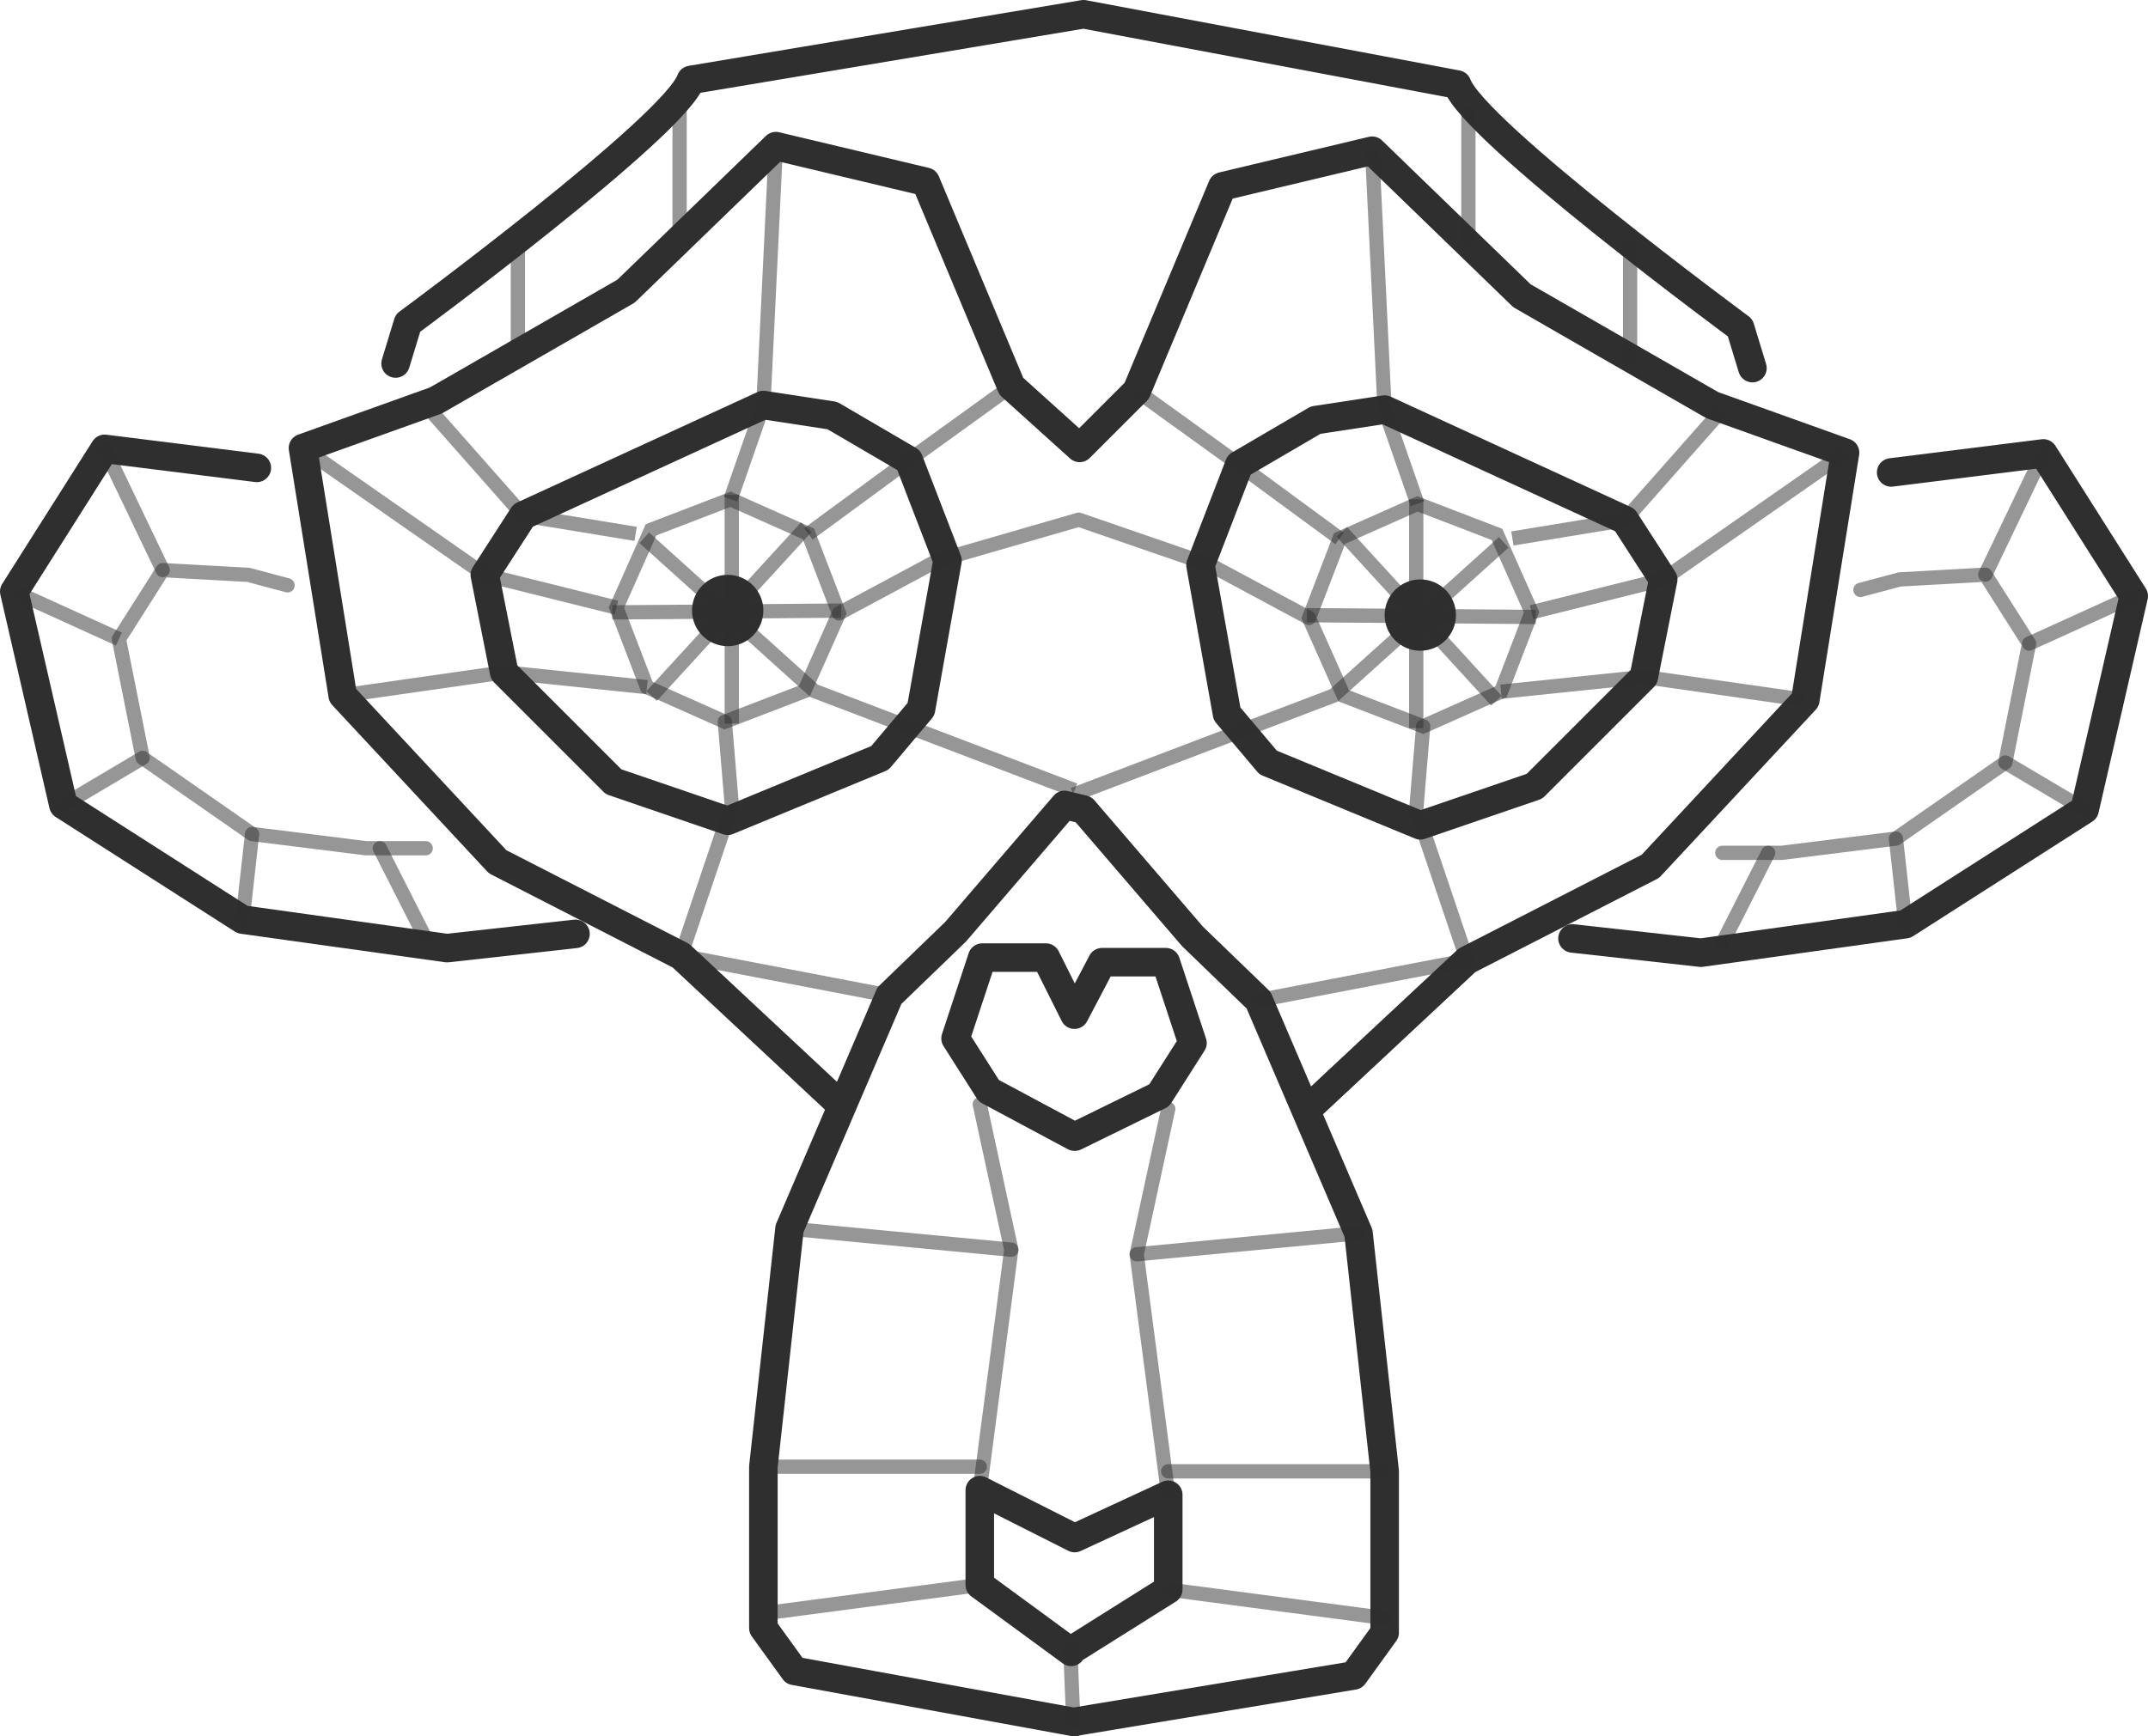 <svg xmlns="http://www.w3.org/2000/svg" width="451.625" height="365.179" viewBox="0 0 451.625 365.179">
  <g id="Group_155" data-name="Group 155" transform="translate(-578.685 -3012.903)">
    <circle id="Ellipse_87" data-name="Ellipse 87" cx="7.5" cy="7.5" r="7.5" transform="translate(724.185 3133.796)" fill="#2f2f2f"/>
    <line id="Line_221" data-name="Line 221" x1="32.5" y2="35.5" transform="translate(715.685 3123.796)" fill="none" stroke="#2f2f2f" stroke-miterlimit="10" stroke-width="3" opacity="0.5"/>
    <line id="Line_222" data-name="Line 222" y2="48.13" transform="translate(732.542 3116.946)" fill="none" stroke="#2f2f2f" stroke-miterlimit="10" stroke-width="3" opacity="0.5"/>
    <line id="Line_223" data-name="Line 223" y1="0.376" x2="48.129" transform="translate(707.416 3141.316)" fill="none" stroke="#2f2f2f" stroke-miterlimit="10" stroke-width="3" opacity="0.5"/>
    <path id="Path_331" data-name="Path 331" d="M4162.654,3125.182l-16.365-7.279-16.718,6.424-7.279,16.365,6.424,16.719,16.364,7.279,16.719-6.424,7.279-16.365Z" transform="translate(-3414)" fill="none" stroke="#2f2f2f" stroke-miterlimit="10" stroke-width="3" opacity="0.5"/>
    <path id="Path_332" data-name="Path 332" d="M4046.685,3111.3l-32-4-19,30,10.321,44.893,37.679,24.107,43,6,27-3" transform="translate(-3414)" fill="none" stroke="#2f2f2f" stroke-linecap="round" stroke-linejoin="round" stroke-width="6"/>
    <path id="Path_333" data-name="Path 333" d="M4053.145,3136l-8.245-2.2-18-1-9.214,14.5,5,25,23,16,24,3h12.5" transform="translate(-3414)" fill="none" stroke="#2f2f2f" stroke-linecap="round" stroke-linejoin="round" stroke-width="3" opacity="0.5"/>
    <path id="Path_334" data-name="Path 334" d="M4102.685,3121.3l50.5-23.214,14.5,2.214,16.072,9.393,8.143,21.107-5.571,31.25-8.643,10.25-32,13.214-24-8.214-23-23-4.071-20.5Z" transform="translate(-3414)" fill="none" stroke="#2f2f2f" stroke-linecap="round" stroke-linejoin="round" stroke-width="6"/>
    <path id="Path_335" data-name="Path 335" d="M4218.638,3179.082l-54.742-20.864L4128.144,3126" transform="translate(-3414)" fill="none" stroke="#2f2f2f" stroke-miterlimit="10" stroke-width="3" opacity="0.5"/>
    <path id="Path_336" data-name="Path 336" d="M4162.654,3125.182l21.1-15.493,21.556-15.554" transform="translate(-3414)" fill="none" stroke="#2f2f2f" stroke-miterlimit="10" stroke-width="3" opacity="0.5"/>
    <path id="Path_337" data-name="Path 337" d="M4146.29,3117.9l6.9-19.821,2.628-54.447" transform="translate(-3414)" fill="none" stroke="#2f2f2f" stroke-miterlimit="10" stroke-width="3" opacity="0.5"/>
    <path id="Path_338" data-name="Path 338" d="M4126.328,3125.182l-23.643-3.886-20.5-23.214" transform="translate(-3414)" fill="none" stroke="#2f2f2f" stroke-miterlimit="10" stroke-width="3" opacity="0.5"/>
    <path id="Path_339" data-name="Path 339" d="M4122.292,3140.692l-27.678-6.9-38.229-26.661" transform="translate(-3414)" fill="none" stroke="#2f2f2f" stroke-miterlimit="10" stroke-width="3" opacity="0.5"/>
    <path id="Path_340" data-name="Path 340" d="M4128.716,3157.41l-30.031-3.114-33.944,4.857" transform="translate(-3414)" fill="none" stroke="#2f2f2f" stroke-miterlimit="10" stroke-width="3" opacity="0.5"/>
    <line id="Line_224" data-name="Line 224" x2="43.837" y2="8.411" transform="translate(721.849 3213.885)" fill="none" stroke="#2f2f2f" stroke-linecap="round" stroke-linejoin="round" stroke-width="3" opacity="0.5"/>
    <path id="Path_341" data-name="Path 341" d="M4145.081,3164.69l1.462,17.5-10.694,31.7" transform="translate(-3414)" fill="none" stroke="#2f2f2f" stroke-linecap="round" stroke-linejoin="round" stroke-width="3" opacity="0.5"/>
    <line id="Line_225" data-name="Line 225" x1="12.214" y1="25.5" transform="translate(600.685 3107.296)" fill="none" stroke="#2f2f2f" stroke-linecap="round" stroke-linejoin="round" stroke-width="3" opacity="0.5"/>
    <line id="Line_226" data-name="Line 226" x1="22" y1="10" transform="translate(581.685 3137.296)" fill="none" stroke="#2f2f2f" stroke-miterlimit="10" stroke-width="3" opacity="0.5"/>
    <line id="Line_227" data-name="Line 227" x1="16.679" y2="9.893" transform="translate(592.007 3172.296)" fill="none" stroke="#2f2f2f" stroke-linecap="round" stroke-linejoin="round" stroke-width="3" opacity="0.5"/>
    <line id="Line_228" data-name="Line 228" x1="2" y2="18" transform="translate(629.685 3188.296)" fill="none" stroke="#2f2f2f" stroke-linecap="round" stroke-linejoin="round" stroke-width="3" opacity="0.5"/>
    <line id="Line_229" data-name="Line 229" x2="9.643" y2="19" transform="translate(658.542 3191.296)" fill="none" stroke="#2f2f2f" stroke-linecap="round" stroke-linejoin="round" stroke-width="3" opacity="0.5"/>
    <line id="Line_230" data-name="Line 230" y1="23.414" transform="translate(687.573 3063.796)" fill="none" stroke="#2f2f2f" stroke-linecap="round" stroke-linejoin="round" stroke-width="3" opacity="0.5"/>
    <line id="Line_231" data-name="Line 231" y1="26.414" transform="translate(721.573 3035.796)" fill="none" stroke="#2f2f2f" stroke-linecap="round" stroke-linejoin="round" stroke-width="3" opacity="0.5"/>
    <path id="Path_342" data-name="Path 342" d="M4198.685,3245.135l6.628,30.59-6.628,50.572" transform="translate(-3414)" fill="none" stroke="#2f2f2f" stroke-linecap="round" stroke-linejoin="round" stroke-width="3" opacity="0.5"/>
    <line id="Line_232" data-name="Line 232" x2="46.628" y2="4.429" transform="translate(744.685 3271.296)" fill="none" stroke="#2f2f2f" stroke-linecap="round" stroke-linejoin="round" stroke-width="3" opacity="0.5"/>
    <line id="Line_233" data-name="Line 233" x2="45.5" transform="translate(739.185 3321.368)" fill="none" stroke="#2f2f2f" stroke-linecap="round" stroke-linejoin="round" stroke-width="3" opacity="0.5"/>
    <line id="Line_234" data-name="Line 234" y1="6" x2="45.5" transform="translate(739.185 3346.225)" fill="none" stroke="#2f2f2f" stroke-linecap="round" stroke-linejoin="round" stroke-width="3" opacity="0.5"/>
    <circle id="Ellipse_88" data-name="Ellipse 88" cx="7.5" cy="7.5" r="7.5" transform="translate(869.81 3134.76)" fill="#2f2f2f"/>
    <line id="Line_235" data-name="Line 235" x2="32.5" y2="35.5" transform="translate(860.81 3124.76)" fill="none" stroke="#2f2f2f" stroke-miterlimit="10" stroke-width="3" opacity="0.5"/>
    <line id="Line_236" data-name="Line 236" y2="48.13" transform="translate(876.453 3117.91)" fill="none" stroke="#2f2f2f" stroke-miterlimit="10" stroke-width="3" opacity="0.5"/>
    <line id="Line_237" data-name="Line 237" x1="48.129" y1="0.376" transform="translate(853.451 3142.28)" fill="none" stroke="#2f2f2f" stroke-miterlimit="10" stroke-width="3" opacity="0.5"/>
    <path id="Path_343" data-name="Path 343" d="M4274.341,3126.146l16.364-7.279,16.719,6.424,7.279,16.365-6.424,16.719-16.365,7.279-16.718-6.424-7.279-16.365Z" transform="translate(-3414)" fill="none" stroke="#2f2f2f" stroke-miterlimit="10" stroke-width="3" opacity="0.5"/>
    <path id="Path_344" data-name="Path 344" d="M4267.683,3246.1l33.464-31.25,38.536-19.75,32.571-34.981,8.357-52.019-27.929-10-40-23-31.5-30.5-31.5,7.5-18,43-12,12-14.37-12.964-18-43-31.5-7.5-31.5,30.5-40,23-27.928,10,8.357,52.019,32.572,34.981,38.536,19.75,33.464,31.25" transform="translate(-3414)" fill="none" stroke="#2f2f2f" stroke-linecap="round" stroke-linejoin="round" stroke-width="6"/>
    <path id="Path_345" data-name="Path 345" d="M4361.139,3090.318l-2.589-8.494s-56-41.286-59.5-51.143L4220.5,3015.9l-82.551,13.814c-3.5,9.857-59.5,51.143-59.5,51.143l-2.589,8.494" transform="translate(-3414)" fill="none" stroke="#2f2f2f" stroke-linecap="round" stroke-linejoin="round" stroke-width="6"/>
    <path id="Path_346" data-name="Path 346" d="M4224.4,3215.26H4237.8l5.607,17-7,11-17.719,8.679h-.094l-18-9.643-7-11,5.607-17h13.393l6,12Z" transform="translate(-3414)" fill="none" stroke="#2f2f2f" stroke-linecap="round" stroke-linejoin="round" stroke-width="6"/>
    <path id="Path_347" data-name="Path 347" d="M4219.1,3359.26l19.214-12.071V3327.26l-19.672,9.107-19.953-10.071v19.928L4217.9,3360.3" transform="translate(-3414)" fill="none" stroke="#2f2f2f" stroke-linecap="round" stroke-linejoin="round" stroke-width="6"/>
    <path id="Path_348" data-name="Path 348" d="M4220.5,3183.153l22.908,26.679,13.906,13.428,21,49,5.5,50.072v33.928l-6.5,9-58.953,9.786.281.036-58.953-10.786-6.5-9v-33.929l5.5-50.071,21-49,13.906-13.429,22.908-26.678Z" transform="translate(-3414)" fill="none" stroke="#2f2f2f" stroke-linecap="round" stroke-linejoin="round" stroke-width="6"/>
    <path id="Path_349" data-name="Path 349" d="M4390.31,3112.26l32-4,19,30-10.321,44.893-37.679,24.107-43,6-27-3" transform="translate(-3414)" fill="none" stroke="#2f2f2f" stroke-linecap="round" stroke-linejoin="round" stroke-width="6"/>
    <path id="Path_350" data-name="Path 350" d="M4383.851,3136.966l8.245-2.205,18-1,9.214,14.5-5,25-23,16-24,3h-12.5" transform="translate(-3414)" fill="none" stroke="#2f2f2f" stroke-linecap="round" stroke-linejoin="round" stroke-width="3" opacity="0.5"/>
    <path id="Path_351" data-name="Path 351" d="M4334.31,3122.26l-50.5-23.214-14.5,2.214-16.071,9.393-8.143,21.107,5.572,31.25,8.643,10.25,32,13.214,24-8.214,23-23,4.072-20.5Z" transform="translate(-3414)" fill="none" stroke="#2f2f2f" stroke-linecap="round" stroke-linejoin="round" stroke-width="6"/>
    <path id="Path_352" data-name="Path 352" d="M4267.917,3142.865l-20.678-11.1-27.742-9.571-29.74,8.607-20.678,11.1" transform="translate(-3414)" fill="none" stroke="#2f2f2f" stroke-linecap="round" stroke-linejoin="round" stroke-width="3" opacity="0.5"/>
    <path id="Path_353" data-name="Path 353" d="M4218.357,3180.046l54.742-20.864,35.752-32.222" transform="translate(-3414)" fill="none" stroke="#2f2f2f" stroke-miterlimit="10" stroke-width="3" opacity="0.5"/>
    <path id="Path_354" data-name="Path 354" d="M4274.341,3126.146l-21.1-15.493-21.556-15.554" transform="translate(-3414)" fill="none" stroke="#2f2f2f" stroke-miterlimit="10" stroke-width="3" opacity="0.5"/>
    <path id="Path_355" data-name="Path 355" d="M4290.706,3118.867l-6.9-19.821-2.627-54.447" transform="translate(-3414)" fill="none" stroke="#2f2f2f" stroke-miterlimit="10" stroke-width="3" opacity="0.5"/>
    <path id="Path_356" data-name="Path 356" d="M4310.667,3126.146l23.643-3.886,20.5-23.214" transform="translate(-3414)" fill="none" stroke="#2f2f2f" stroke-miterlimit="10" stroke-width="3" opacity="0.5"/>
    <path id="Path_357" data-name="Path 357" d="M4314.7,3141.656l27.678-6.9,38.229-26.661" transform="translate(-3414)" fill="none" stroke="#2f2f2f" stroke-miterlimit="10" stroke-width="3" opacity="0.5"/>
    <path id="Path_358" data-name="Path 358" d="M4308.279,3158.375l30.031-3.114,33.944,4.857" transform="translate(-3414)" fill="none" stroke="#2f2f2f" stroke-miterlimit="10" stroke-width="3" opacity="0.5"/>
    <line id="Line_238" data-name="Line 238" x1="43.837" y2="8.411" transform="translate(843.31 3214.849)" fill="none" stroke="#2f2f2f" stroke-linecap="round" stroke-linejoin="round" stroke-width="3" opacity="0.5"/>
    <path id="Path_359" data-name="Path 359" d="M4291.915,3165.654l-1.461,17.5,10.694,31.7" transform="translate(-3414)" fill="none" stroke="#2f2f2f" stroke-linecap="round" stroke-linejoin="round" stroke-width="3" opacity="0.5"/>
    <line id="Line_239" data-name="Line 239" y1="25.5" x2="12.214" transform="translate(996.096 3108.26)" fill="none" stroke="#2f2f2f" stroke-linecap="round" stroke-linejoin="round" stroke-width="3" opacity="0.5"/>
    <line id="Line_240" data-name="Line 240" y1="10" x2="22" transform="translate(1005.31 3138.26)" fill="none" stroke="#2f2f2f" stroke-linecap="round" stroke-linejoin="round" stroke-width="3" opacity="0.5"/>
    <line id="Line_241" data-name="Line 241" x2="16.679" y2="9.893" transform="translate(1000.31 3173.26)" fill="none" stroke="#2f2f2f" stroke-linecap="round" stroke-linejoin="round" stroke-width="3" opacity="0.5"/>
    <line id="Line_242" data-name="Line 242" x2="2" y2="18" transform="translate(977.31 3189.26)" fill="none" stroke="#2f2f2f" stroke-linecap="round" stroke-linejoin="round" stroke-width="3" opacity="0.5"/>
    <line id="Line_243" data-name="Line 243" x1="9.643" y2="19" transform="translate(940.81 3192.26)" fill="none" stroke="#2f2f2f" stroke-linecap="round" stroke-linejoin="round" stroke-width="3" opacity="0.5"/>
    <line id="Line_244" data-name="Line 244" y1="23.414" transform="translate(921.422 3064.76)" fill="none" stroke="#2f2f2f" stroke-linecap="round" stroke-linejoin="round" stroke-width="3" opacity="0.5"/>
    <line id="Line_245" data-name="Line 245" y1="26.414" transform="translate(887.422 3036.76)" fill="none" stroke="#2f2f2f" stroke-linecap="round" stroke-linejoin="round" stroke-width="3" opacity="0.5"/>
    <path id="Path_360" data-name="Path 360" d="M4238.31,3246.1l-6.627,30.59,6.627,50.571" transform="translate(-3414)" fill="none" stroke="#2f2f2f" stroke-linecap="round" stroke-linejoin="round" stroke-width="3" opacity="0.5"/>
    <line id="Line_246" data-name="Line 246" x1="46.628" y2="4.429" transform="translate(817.683 3272.26)" fill="none" stroke="#2f2f2f" stroke-linecap="round" stroke-linejoin="round" stroke-width="3" opacity="0.5"/>
    <line id="Line_247" data-name="Line 247" x1="45.5" transform="translate(824.31 3322.332)" fill="none" stroke="#2f2f2f" stroke-linecap="round" stroke-linejoin="round" stroke-width="3" opacity="0.5"/>
    <line id="Line_248" data-name="Line 248" x1="45.5" y1="6" transform="translate(824.31 3347.189)" fill="none" stroke="#2f2f2f" stroke-linecap="round" stroke-linejoin="round" stroke-width="3" opacity="0.5"/>
    <line id="Line_249" data-name="Line 249" x1="0.654" y1="15.786" transform="translate(803.703 3359.26)" fill="none" stroke="#2f2f2f" stroke-linecap="round" stroke-linejoin="round" stroke-width="3" opacity="0.5"/>
  </g>
</svg>
